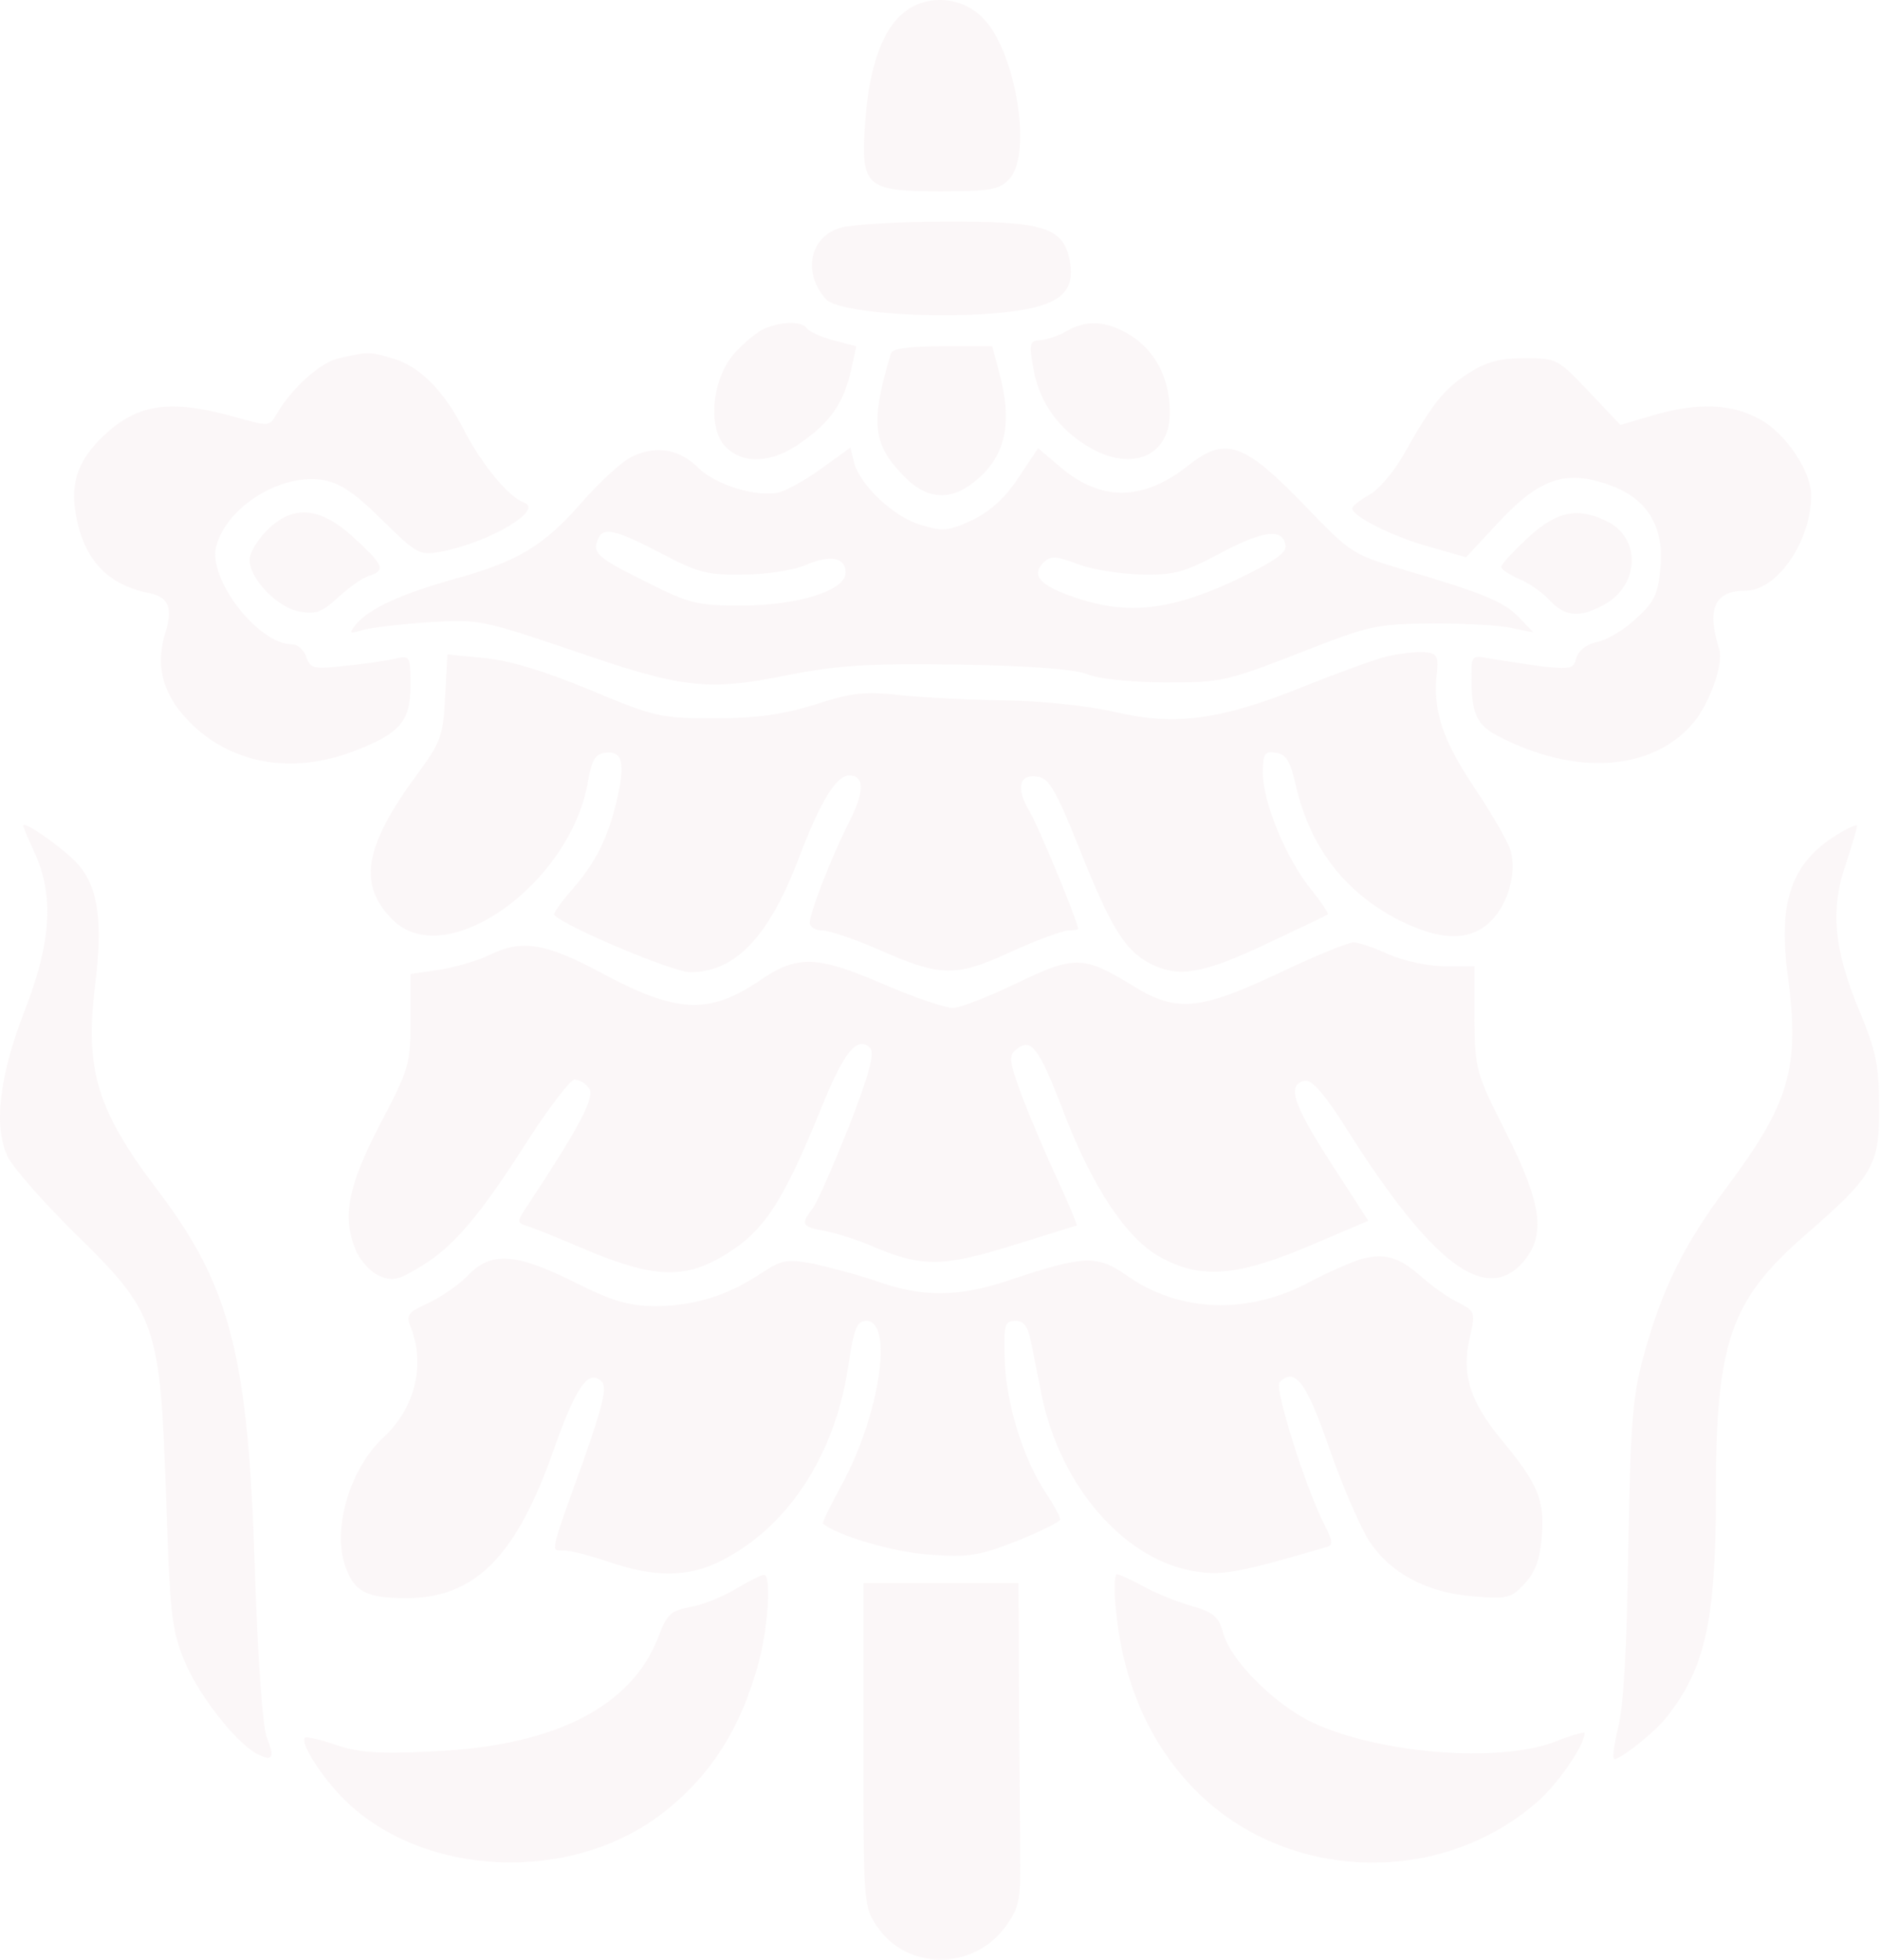 <svg width="450" height="469" viewBox="0 0 450 469" fill="none" xmlns="http://www.w3.org/2000/svg">
<g opacity="0.05">
<path d="M216.382 2.976C211.246 6.971 207.965 16.244 207.109 29.084C205.968 44.778 207.109 45.777 225.228 45.777C237.354 45.777 239.352 45.349 241.634 42.781C247.198 36.789 243.061 11.964 235.214 4.26C230.221 -0.876 221.804 -1.446 216.382 2.976Z" fill="#B25367"/>
<path d="M201.26 54.48C193.841 56.62 191.986 65.18 197.693 71.6C200.261 74.596 220.948 76.308 237.64 75.024C253.048 73.74 257.613 70.602 256.044 62.327C254.475 54.337 249.767 52.911 225.656 53.053C214.813 53.053 203.828 53.767 201.26 54.48Z" fill="#B25367"/>
<path d="M183.141 78.59C181.572 79.161 178.433 81.729 176.15 84.154C170.443 90.146 169.159 102.416 173.725 106.981C178.005 111.261 184.996 110.833 191.844 105.84C198.834 100.989 201.973 96.281 203.685 88.72L204.969 82.87L199.405 81.444C196.409 80.588 193.556 79.304 193.128 78.59C192.129 76.878 187.136 76.878 183.141 78.59Z" fill="#B25367"/>
<path d="M255.188 79.303C253.19 80.444 250.48 81.3 248.91 81.443C246.628 81.443 246.342 82.156 247.198 87.435C248.482 95.424 252.477 101.702 259.468 106.267C270.31 113.4 280.297 109.548 280.012 98.278C279.869 90.288 276.445 83.868 270.453 80.159C264.746 76.735 260.181 76.45 255.188 79.303Z" fill="#B25367"/>
<path d="M213.243 84.584C208.393 100.848 208.821 106.126 215.954 113.545C221.376 119.394 227.082 120.108 232.932 115.542C240.636 109.55 242.49 101.704 239.209 89.292L237.497 82.872H225.656C217.381 82.872 213.529 83.442 213.243 84.584Z" fill="#B25367"/>
<path d="M81.133 85.724C76.425 86.865 69.72 93 66.011 99.42C64.584 101.988 64.013 101.988 57.451 100.133C41.615 95.568 33.768 96.424 25.921 103.272C18.788 109.549 16.648 115.256 18.217 123.531C20.215 134.088 25.779 139.938 35.623 141.935C40.473 142.934 41.472 145.502 39.475 151.779C37.049 159.768 39.189 166.902 46.037 173.464C55.881 182.88 70.005 185.306 84.415 179.884C95.686 175.604 98.254 172.751 98.254 164.048C98.254 157.058 98.111 156.772 94.687 157.628C92.832 158.056 87.411 158.912 82.703 159.34C74.999 160.196 74.285 160.054 73.287 157.2C72.859 155.631 71.289 154.204 69.863 154.204C61.873 154.204 49.747 138.654 51.744 130.807C54.169 121.248 67.58 112.973 77.71 114.971C81.561 115.684 85.271 118.252 91.548 124.529C99.68 132.519 100.394 132.947 105.244 132.091C116.943 129.951 130.496 121.961 125.36 120.249C121.794 118.965 115.374 111.261 111.094 102.987C106.243 93.428 100.394 87.579 93.831 85.724C88.409 84.154 88.124 84.154 81.133 85.724Z" fill="#B25367"/>
<path d="M351.346 89.433C345.639 93.142 342.928 96.424 335.795 109.121C333.655 112.83 330.088 117.11 327.806 118.394C325.523 119.678 323.668 121.105 323.668 121.676C323.668 123.53 333.227 128.381 341.93 130.806L350.918 133.374L358.336 125.385C368.751 114.114 375.171 112.117 386.442 116.54C394.574 119.821 398.426 126.526 397.427 136.085C396.857 142.22 396.001 144.074 391.578 148.069C388.725 150.78 384.587 153.205 382.305 153.633C379.737 154.204 377.882 155.631 377.311 157.485C376.741 160.053 375.884 160.196 369.036 159.483C364.756 158.912 359.335 158.056 356.767 157.628C352.202 156.772 352.202 156.772 352.202 162.193C352.202 170.753 353.486 173.464 358.336 176.032C377.026 185.876 395.573 184.592 405.417 172.893C409.269 168.185 412.55 158.912 411.551 155.488C408.413 145.644 410.41 141.364 417.829 141.364C425.39 141.364 433.522 129.522 433.522 118.537C433.522 112.83 427.53 103.842 421.395 100.418C414.547 96.566 406.415 96.281 395.573 99.42L387.869 101.702L380.307 93.713C372.888 85.866 372.603 85.724 364.899 85.724C358.907 85.724 355.768 86.579 351.346 89.433Z" fill="#B25367"/>
<path d="M151.611 109.122C149.186 110.12 143.764 115.114 139.484 119.965C130.211 130.665 123.934 134.374 108.954 138.511C96.113 142.078 88.409 145.645 85.271 149.354C83.416 151.637 83.559 151.779 86.84 150.781C88.837 150.21 95.971 149.354 102.676 148.926C114.66 148.213 115.374 148.355 136.488 155.489C163.31 164.762 169.159 165.475 188.277 161.623C200.689 159.198 207.394 158.77 229.508 159.055C247.056 159.341 257.328 160.197 260.181 161.338C262.749 162.479 270.31 163.193 278.728 163.335C292.424 163.335 293.565 163.05 310.828 156.345C327.948 149.639 329.232 149.354 342.928 149.211C350.775 149.211 359.335 149.639 362.046 150.353L367.039 151.351L363.615 147.785C360.048 144.075 355.483 142.078 336.08 136.371C324.096 132.805 323.24 132.377 313.253 121.962C297.845 105.84 293.423 104.271 284.435 111.404C273.449 120.107 263.177 120.107 253.19 111.262L248.482 107.267L243.917 114.115C240.778 118.966 237.354 122.105 232.932 124.387C227.082 127.098 225.798 127.241 220.519 125.671C213.957 123.817 205.682 115.97 204.398 110.548L203.542 107.124L196.837 111.975C193.127 114.686 188.562 117.254 186.565 117.825C181.286 119.109 171.299 116.113 167.162 111.975C162.739 107.552 157.318 106.554 151.611 109.122ZM158.174 132.377C167.019 137.085 169.445 137.655 177.862 137.513C183.141 137.513 189.846 136.514 192.842 135.23C198.834 132.662 202.401 133.375 202.401 137.085C202.401 141.365 190.845 144.931 177.434 144.931C167.019 144.931 165.022 144.503 154.892 139.367C143.051 133.518 141.767 132.377 143.051 129.238C144.192 125.957 147.188 126.67 158.174 132.377ZM307.689 130.379C308.117 132.234 305.264 134.231 296.133 138.654C281.01 145.787 270.738 147.214 258.897 143.505C249.338 140.509 246.628 137.941 249.624 134.802C251.478 132.947 252.477 132.947 258.184 135.087C261.608 136.371 268.456 137.37 273.306 137.513C281.01 137.655 283.579 136.942 291.853 132.519C302.268 126.955 306.976 126.385 307.689 130.379Z" fill="#B25367"/>
<path d="M63.87 126.954C61.588 129.237 59.733 132.375 59.733 133.945C59.733 138.51 66.439 145.501 71.717 146.357C75.569 147.07 77.139 146.499 80.991 142.933C83.416 140.65 86.84 138.225 88.409 137.797C92.404 136.513 91.833 135.229 84.7 128.666C76.568 121.247 70.148 120.677 63.87 126.954Z" fill="#B25367"/>
<path d="M365.755 128.666C362.188 131.948 359.335 135.086 359.335 135.657C359.335 136.228 361.19 137.512 363.472 138.51C365.755 139.366 369.036 141.649 370.891 143.646C374.743 147.784 378.452 147.926 384.587 144.36C392.434 139.509 392.576 128.952 385.015 124.957C377.739 121.247 372.746 122.246 365.755 128.666Z" fill="#B25367"/>
<path d="M332.086 157.057C329.232 157.77 320.53 160.909 312.683 164.048C292.424 172.322 281.439 173.749 267.172 170.468C260.467 168.898 249.481 167.757 240.208 167.614C231.648 167.472 220.234 166.901 215.098 166.33C207.109 165.474 203.828 165.76 195.125 168.613C187.136 171.038 181.286 171.894 171.014 171.894C158.031 171.894 156.747 171.609 141.054 165.046C130.069 160.481 121.794 158.056 115.944 157.485L107.099 156.629L106.528 166.758C106.1 176.032 105.53 177.601 99.966 185.162C87.126 202.568 85.556 211.699 93.974 220.116C106.671 232.813 136.631 211.556 140.769 186.874C141.625 182.024 142.481 180.454 144.763 180.169C149.043 179.598 149.757 182.594 147.617 191.582C145.477 200.713 142.481 206.705 136.489 213.411C134.063 216.264 132.351 218.689 132.637 218.975C135.633 221.971 161.17 232.671 165.165 232.671C176.008 232.671 183.997 224.253 191.13 205.564C196.266 192.01 200.118 185.59 203.257 185.59C206.966 185.59 206.966 189.442 203.257 196.718C198.977 205.136 193.841 218.404 193.841 220.829C193.841 221.828 195.125 222.684 196.837 222.684C198.406 222.684 204.398 224.681 209.962 227.107C225.085 233.812 228.652 233.955 241.92 227.82C248.197 224.967 254.475 222.684 255.759 222.684C257.043 222.684 258.041 222.541 258.041 222.256C258.041 220.687 248.768 198.145 246.485 194.293C243.061 188.586 243.917 185.162 248.34 185.876C251.051 186.161 252.763 189.157 258.327 202.996C265.745 221.685 269.169 227.392 275.161 230.531C282.009 234.097 287.859 233.099 302.982 225.965C310.828 222.256 317.534 219.117 317.819 218.832C318.104 218.689 316.25 215.836 313.682 212.697C307.69 205.136 302.411 192.153 302.268 185.162C302.268 180.312 302.696 179.741 305.407 180.169C307.832 180.454 308.831 182.166 310.115 187.73C313.539 202.853 321.956 213.696 335.224 220.401C345.068 225.252 352.059 225.252 356.91 220.401C360.905 216.407 363.045 209.131 361.618 203.709C361.19 201.854 357.338 195.149 353.058 188.729C345.211 177.03 342.928 170.04 343.927 161.052C344.355 156.914 343.927 156.344 340.788 156.058C338.791 155.916 334.939 156.486 332.086 157.057Z" fill="#B25367"/>
<path d="M5.52 197.575C5.52 197.86 6.804 200.856 8.373 204.28C12.938 214.41 12.225 225.538 6.09 241.374C-0.33 257.781 -1.614 269.907 1.953 277.041C3.38 279.751 10.656 288.026 18.217 295.445C37.477 314.277 38.333 317.13 39.76 358.219C40.616 385.04 41.044 389.891 43.897 396.881C47.036 405.013 56.167 416.855 61.445 419.708C65.297 421.706 65.868 420.707 63.871 415.856C62.872 413.431 61.731 397.309 61.017 376.052C59.448 324.406 55.168 307.857 37.763 284.887C23.21 265.77 20.214 255.926 22.782 235.667C24.637 220.687 23.496 212.555 18.93 207.134C15.934 203.567 5.52 196.148 5.52 197.575Z" fill="#B25367"/>
<path d="M439.799 199.715C428.814 206.42 425.533 215.693 427.958 233.67C430.811 255.64 428.386 263.915 413.406 284.031C403.134 297.727 397.712 308.57 393.29 324.977C390.722 334.535 390.294 340.955 389.723 371.201C389.438 394.313 388.582 408.723 387.298 413.573C386.299 417.711 385.871 420.992 386.442 420.992C388.011 420.992 396.286 414.429 398.996 410.863C408.127 399.306 410.695 387.75 410.695 358.361C410.695 321.125 414.119 311.281 432.095 295.587C448.359 281.463 449.929 278.895 449.786 264.914C449.786 255.212 449.073 251.503 445.078 241.944C438.801 226.964 438.087 217.405 441.939 206.42C443.509 201.712 444.65 197.717 444.507 197.575C444.222 197.289 442.082 198.288 439.799 199.715Z" fill="#B25367"/>
<path d="M117.513 228.391C114.375 229.961 108.811 231.53 105.101 232.101L98.253 233.099V244.085C98.253 254.642 97.968 255.784 90.977 269.052C83.273 283.889 81.847 291.165 85.128 299.154C86.127 301.58 88.695 304.433 90.692 305.289C93.831 306.716 95.257 306.43 100.393 303.292C108.24 298.726 114.66 291.308 126.359 272.904C131.495 264.914 136.631 258.352 137.487 258.352C138.486 258.352 140.055 259.208 140.911 260.349C142.623 262.346 138.914 269.337 126.216 288.597C123.648 292.449 123.648 292.592 126.216 293.448C127.785 293.876 134.348 296.586 141.054 299.44C156.319 305.717 163.595 306.145 172.868 300.724C182.855 294.874 187.278 288.026 196.694 264.914C201.973 251.789 205.254 247.794 208.25 250.79C209.391 251.932 208.25 256.64 203.257 269.48C199.547 278.753 195.695 287.598 194.554 289.168C191.558 293.02 191.843 293.59 197.407 294.589C200.261 295.16 205.254 296.729 208.535 298.156C220.519 303.292 225.513 303.292 242.062 298.156C250.479 295.588 257.47 293.305 257.756 293.305C257.898 293.162 255.901 288.312 253.19 282.462C250.479 276.613 246.627 267.625 244.63 262.346C241.634 254.214 241.349 252.645 243.203 251.218C246.77 248.222 248.625 250.647 254.332 265.485C261.322 283.889 269.597 296.444 277.729 300.866C287.288 306.145 295.848 305.574 313.111 298.298L327.52 292.164L318.389 278.04C309.401 264.058 307.974 259.493 312.397 258.637C313.967 258.352 317.248 262.061 322.241 270.05C342.785 302.578 355.625 312.28 364.613 302.008C370.035 295.588 369.179 288.312 360.476 271.049C353.2 256.64 353.057 255.926 352.915 243.799V231.245H345.781C341.787 231.245 335.937 229.961 332.371 228.391C328.947 226.822 325.237 225.538 323.953 225.538C322.669 225.538 314.68 228.819 305.977 232.957C286.86 241.945 281.438 242.373 270.738 235.667C259.325 228.677 257.042 228.677 243.203 235.382C236.641 238.521 229.793 241.231 228.081 241.231C226.226 241.231 218.665 238.663 211.103 235.382C195.553 228.677 190.702 228.534 181.856 234.669C169.587 242.943 161.883 242.515 143.622 232.671C130.496 225.681 124.932 224.825 117.513 228.391Z" fill="#B25367"/>
<path d="M325.951 301.294C323.525 302.007 317.961 304.433 313.396 306.858C298.701 314.705 282.295 314.134 269.74 305.289C262.749 300.295 259.325 300.438 241.92 306.287C229.65 310.425 221.09 310.568 210.105 306.716C205.539 305.146 198.549 303.291 194.697 302.435C188.277 301.294 187.135 301.437 181.999 304.861C174.01 310.14 166.021 312.565 156.89 312.565C150.47 312.565 146.618 311.424 137.487 306.858C123.506 299.867 117.514 299.439 111.95 305.289C109.81 307.572 105.53 310.425 102.534 311.852C97.54 314.134 97.112 314.705 98.396 317.844C101.82 326.832 99.252 337.104 91.834 343.952C83.844 351.37 79.564 365.494 82.56 374.625C84.7 380.903 87.553 382.472 97.255 382.472C113.662 382.472 123.506 372.628 132.494 347.09C137.915 331.682 140.911 327.545 144.05 330.684C145.334 331.968 144.335 336.248 139.77 349.23C131.352 372.628 131.78 371.059 134.919 371.059C136.488 371.059 141.482 372.343 146.047 373.912C156.604 377.479 164.309 377.479 171.87 373.912C188.134 366.065 199.69 348.802 202.971 327.402C204.398 317.701 205.111 316.132 207.394 316.132C213.957 316.132 210.533 338.673 201.545 355.222C198.834 360.216 196.694 364.496 196.979 364.638C200.403 367.492 213.814 371.487 222.374 372.057C231.79 372.771 234.358 372.343 243.489 368.776C249.053 366.493 253.761 364.21 253.761 363.64C253.761 362.926 252.192 360.073 250.194 357.077C244.916 349.088 240.778 335.82 240.493 325.405C240.208 316.988 240.493 316.132 243.061 316.132C245.058 316.132 246.057 317.416 246.77 321.125C247.341 323.836 248.482 329.685 249.338 333.965C253.904 356.078 269.597 373.912 286.86 376.195C292.852 377.051 297.275 376.195 317.676 370.203C319.103 369.775 318.96 368.776 317.248 365.352C312.54 356.364 304.979 332.11 306.263 330.826C309.972 327.117 312.683 330.684 318.247 346.805C321.385 355.793 325.665 365.637 327.805 368.919C332.941 376.623 341.644 381.188 352.63 382.044C360.762 382.757 361.76 382.472 364.899 379.048C367.467 376.337 368.608 373.199 369.036 367.777C369.75 358.932 368.18 355.222 359.478 344.665C351.916 335.534 349.776 328.972 351.774 320.269C353.2 313.992 353.2 313.849 348.778 311.566C346.352 310.425 342.5 307.572 340.075 305.431C334.939 300.866 331.515 299.867 325.951 301.294Z" fill="#B25367"/>
<path d="M176.007 380.331C172.869 382.186 168.018 384.183 165.165 384.611C160.599 385.467 159.601 386.323 157.603 391.744C151.183 408.437 132.779 417.853 103.818 419.137C90.692 419.85 85.699 419.422 80.278 417.567C76.568 416.283 73.287 415.57 73.001 415.855C71.718 417.139 77.281 425.699 82.703 430.978C101.535 449.239 136.346 450.809 158.174 434.259C170.015 425.271 177.434 413.573 181.714 397.451C183.997 388.606 184.567 376.622 182.855 376.907C182.142 376.907 179.146 378.476 176.007 380.331Z" fill="#B25367"/>
<path d="M267.172 385.897C269.027 404.016 276.018 418.996 287.859 430.124C309.687 450.383 344.926 451.096 367.61 431.551C372.603 427.414 379.309 417.712 379.309 414.716C379.309 414.431 376.027 415.287 372.175 416.856C358.622 421.992 330.231 419.709 314.252 412.291C305.407 408.153 294.707 397.596 292.852 391.033C291.711 386.896 290.57 385.897 285.148 384.328C281.582 383.329 276.446 381.189 273.592 379.62C270.739 378.051 267.885 376.767 267.315 376.767C266.744 376.767 266.601 380.904 267.172 385.897Z" fill="#B25367"/>
<path d="M206.681 417.566C206.681 455.516 206.681 456.372 209.962 461.08C216.953 471.495 232.646 471.637 240.35 461.508C243.632 457.228 244.202 455.088 244.202 447.669C244.202 442.819 244.06 425.27 243.917 408.864L243.774 378.904H225.228H206.681V417.566Z" fill="#B25367"/>
</g>
</svg>
